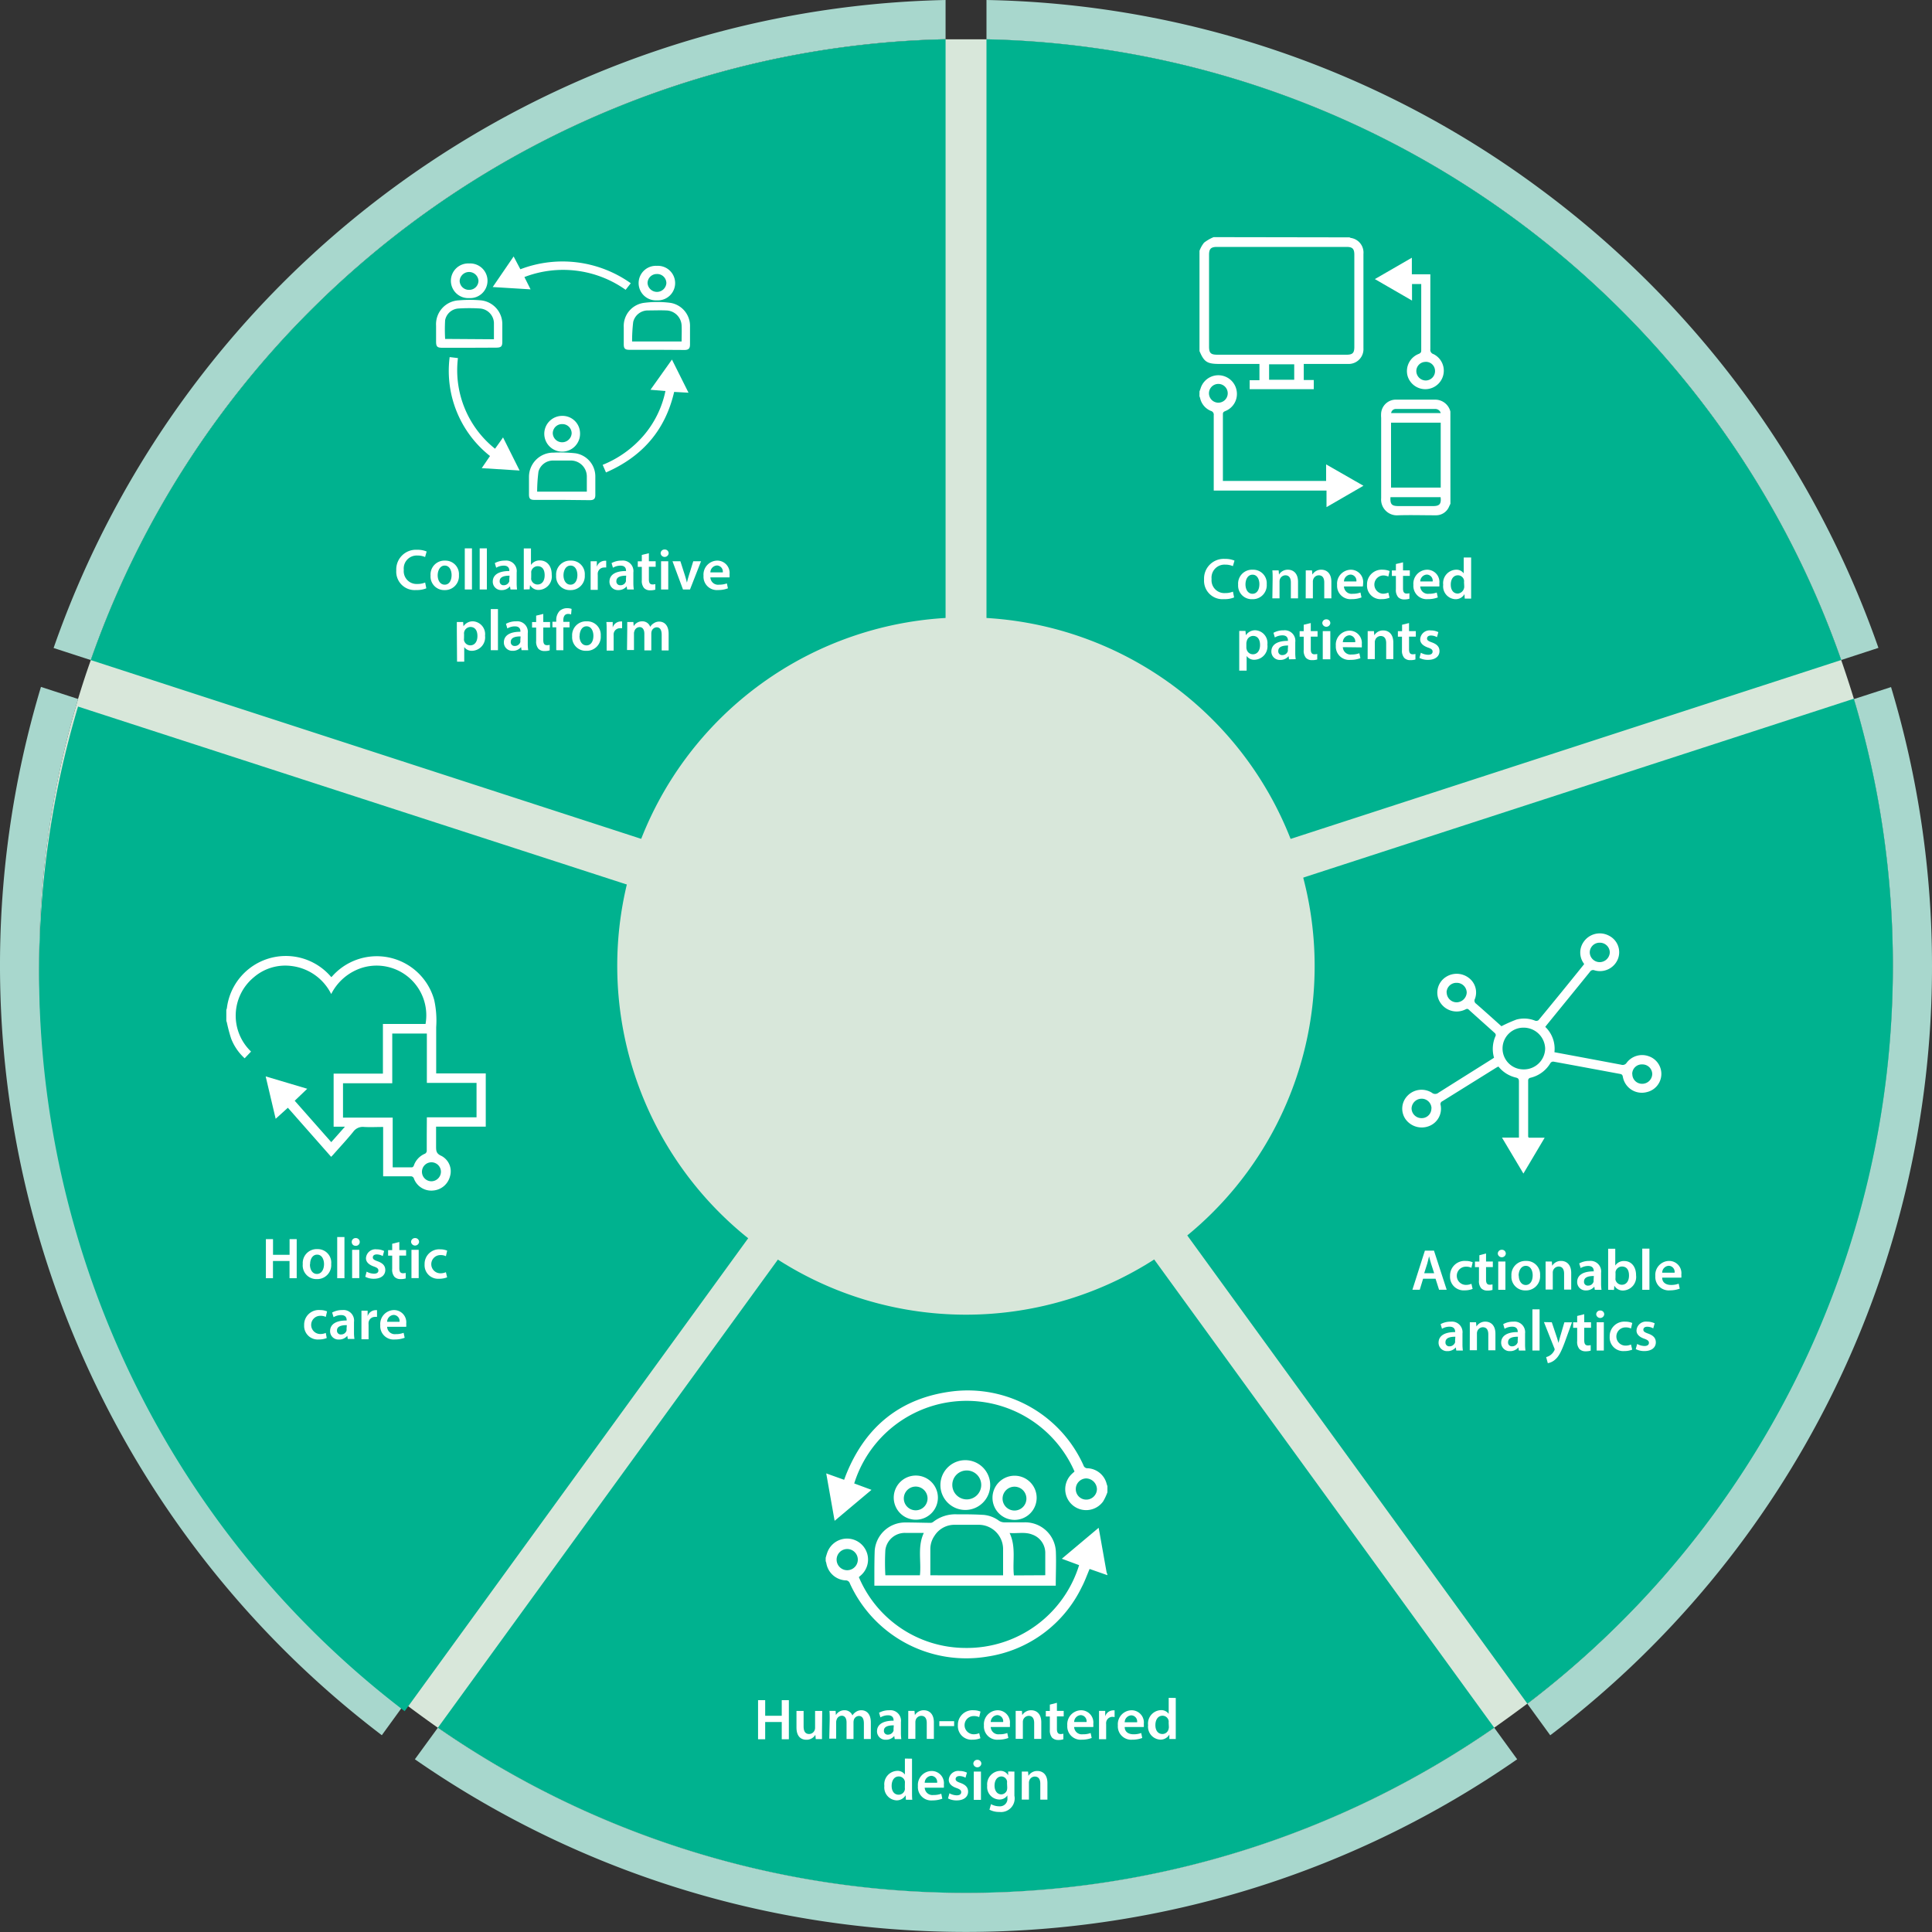 <svg id="Layer_1" data-name="Layer 1" xmlns="http://www.w3.org/2000/svg" viewBox="0 0 350 350"><rect x="0" y="0" width="350" height="350" fill="#333333" stroke="none"/><defs><style>.cls-1{fill:#d8e7da;}.cls-2{fill:#a8d7cd;}.cls-3{fill:#00b28f;}.cls-4{fill:#fff;}</style></defs><title>CarePlus</title><path class="cls-1" d="M342.91,175a167.63,167.63,0,0,1-66.22,133.63c-2,1.5-4,2.95-6,4.36a168,168,0,0,1-191.38,0c-2-1.41-4-2.87-6-4.37a168.22,168.22,0,0,1-59.17-182c.72-2.37,1.48-4.72,2.3-7A168,168,0,0,1,171.3,7.12c1.23,0,2.46,0,3.7,0s2.48,0,3.71,0A168,168,0,0,1,333.55,119.57q1.21,3.48,2.29,7h0A168,168,0,0,1,342.91,175Z"/><path class="cls-2" d="M171.3,0v7.1A168,168,0,0,0,16.45,119.58l-6.74-2.19A175.08,175.08,0,0,1,171.3,0Z"/><path class="cls-3" d="M171.3,7.12V124.46a50.48,50.48,0,0,0-43.21,31.38L16.45,119.58A168,168,0,0,1,171.3,7.12Z"/><path class="cls-2" d="M340.29,117.37l-6.74,2.2A168,168,0,0,0,178.71,7.12V0a173.47,173.47,0,0,1,100.14,34.1,175.45,175.45,0,0,1,61.44,83.25Z"/><path class="cls-3" d="M333.55,119.57,221.92,155.84a50.51,50.51,0,0,0-43.21-31.38V7.12A168,168,0,0,1,333.55,119.57Z"/><path class="cls-2" d="M73.32,308.63l-4.15,5.72A175.18,175.18,0,0,1,7.42,124.44l6.73,2.19a168.22,168.22,0,0,0,59.17,182Z"/><path class="cls-3" d="M142.31,215l-69,95a168.24,168.24,0,0,1-59.17-182L125.8,164.21A50.73,50.73,0,0,0,142.31,215Z"/><path class="cls-3" d="M270.7,313a168,168,0,0,1-191.38,0l69-95a50.68,50.68,0,0,0,53.39,0Z"/><path class="cls-2" d="M350,175a174.69,174.69,0,0,1-69.16,139.36l-4.15-5.71a168.2,168.2,0,0,0,59.15-182h0l6.74-2.18A175.11,175.11,0,0,1,350,175Z"/><path class="cls-3" d="M342.91,175a167.63,167.63,0,0,1-66.22,133.63l-69-95a50.67,50.67,0,0,0,16.51-50.78l111.64-36.27A168,168,0,0,1,342.91,175Z"/><path class="cls-1" d="M238.16,175a63.06,63.06,0,0,1-24.91,50.26c-.74.56-1.49,1.11-2.26,1.64a63.15,63.15,0,0,1-72,0c-.76-.53-1.52-1.07-2.25-1.64a63.23,63.23,0,0,1-22.26-68.45c.27-.89.56-1.78.87-2.66a63.17,63.17,0,0,1,58.24-42.29l1.39,0,1.4,0a63.17,63.17,0,0,1,58.23,42.29c.31.88.6,1.76.86,2.65h0A62.89,62.89,0,0,1,238.16,175Z"/><path class="cls-2" d="M274.85,318.71a175,175,0,0,1-199.69,0L79.32,313a168,168,0,0,0,191.38,0Z"/><path class="cls-4" d="M77.23,106.58a4.45,4.45,0,0,1-1.83.31,3.33,3.33,0,0,1-3.61-3.55,3.56,3.56,0,0,1,3.78-3.74,4.18,4.18,0,0,1,1.72.31l-.28,1a3.42,3.42,0,0,0-1.39-.27,2.35,2.35,0,0,0-2.47,2.6,2.32,2.32,0,0,0,2.46,2.55,3.58,3.58,0,0,0,1.41-.26Z"/><path class="cls-4" d="M83.14,104.19a2.53,2.53,0,0,1-2.62,2.71A2.46,2.46,0,0,1,78,104.27a2.52,2.52,0,0,1,2.64-2.71A2.45,2.45,0,0,1,83.14,104.19Zm-3.85,0c0,1,.48,1.73,1.27,1.73s1.25-.72,1.25-1.75c0-.8-.36-1.71-1.24-1.71S79.29,103.39,79.29,104.24Z"/><path class="cls-4" d="M84.2,99.34h1.3v7.45H84.2Z"/><path class="cls-4" d="M86.9,99.34h1.3v7.45H86.9Z"/><path class="cls-4" d="M92.48,106.79l-.09-.57h0a1.89,1.89,0,0,1-1.51.68,1.52,1.52,0,0,1-1.61-1.52c0-1.29,1.15-1.94,3-1.93v-.08c0-.34-.14-.9-1-.9a2.72,2.72,0,0,0-1.38.38l-.25-.84a3.7,3.7,0,0,1,1.85-.45,1.91,1.91,0,0,1,2.11,2.15v1.85a8.69,8.69,0,0,0,.07,1.23Zm-.17-2.5c-.91,0-1.79.18-1.79,1a.68.68,0,0,0,.74.73,1.05,1.05,0,0,0,1-.7,1,1,0,0,0,0-.29Z"/><path class="cls-4" d="M94.89,106.79c0-.35,0-.91,0-1.44v-6h1.3v3h0a1.85,1.85,0,0,1,1.63-.82c1.25,0,2.15,1,2.13,2.59a2.44,2.44,0,0,1-2.32,2.75,1.75,1.75,0,0,1-1.61-.88h0l-.07.77Zm1.34-2.11a1.45,1.45,0,0,0,0,.3,1.18,1.18,0,0,0,1.14.91c.81,0,1.3-.65,1.3-1.68s-.43-1.64-1.29-1.64a1.21,1.21,0,0,0-1.14.94,1.67,1.67,0,0,0,0,.34Z"/><path class="cls-4" d="M105.94,104.19a2.54,2.54,0,0,1-2.63,2.71,2.46,2.46,0,0,1-2.56-2.63,2.53,2.53,0,0,1,2.65-2.71A2.45,2.45,0,0,1,105.94,104.19Zm-3.86,0c0,1,.49,1.73,1.27,1.73s1.25-.72,1.25-1.75c0-.8-.35-1.71-1.24-1.71S102.08,103.39,102.08,104.24Z"/><path class="cls-4" d="M107,103.32c0-.69,0-1.18,0-1.64h1.12l0,1h0a1.54,1.54,0,0,1,1.4-1.09,1.32,1.32,0,0,1,.3,0v1.22a1.82,1.82,0,0,0-.37,0,1.15,1.15,0,0,0-1.16,1,2.46,2.46,0,0,0,0,.4v2.65H107Z"/><path class="cls-4" d="M113.61,106.79l-.08-.57h0a1.9,1.9,0,0,1-1.51.68,1.52,1.52,0,0,1-1.61-1.52c0-1.29,1.14-1.94,3-1.93v-.08c0-.34-.13-.9-1-.9a2.69,2.69,0,0,0-1.37.38l-.25-.84a3.66,3.66,0,0,1,1.84-.45,1.91,1.91,0,0,1,2.11,2.15v1.85a8.54,8.54,0,0,0,.08,1.23Zm-.17-2.5c-.91,0-1.78.18-1.78,1a.68.68,0,0,0,.73.73,1,1,0,0,0,1-.7,1,1,0,0,0,0-.29Z"/><path class="cls-4" d="M117.55,100.22v1.46h1.23v1h-1.23v2.26c0,.62.17.94.66.94a2.09,2.09,0,0,0,.51-.06l0,1a3,3,0,0,1-.94.12,1.46,1.46,0,0,1-1.11-.42,2,2,0,0,1-.4-1.42v-2.41h-.73v-1h.73v-1.16Z"/><path class="cls-4" d="M121.13,100.25a.73.73,0,0,1-1.45,0,.69.69,0,0,1,.73-.7A.68.68,0,0,1,121.13,100.25Zm-1.37,6.54v-5.11h1.3v5.11Z"/><path class="cls-4" d="M123.26,101.68l.83,2.59c.15.45.25.86.35,1.28h0c.09-.42.21-.82.35-1.28l.8-2.59H127L125,106.79h-1.27l-1.9-5.11Z"/><path class="cls-4" d="M128.69,104.6a1.39,1.39,0,0,0,1.58,1.32,4,4,0,0,0,1.41-.23l.19.89a4.78,4.78,0,0,1-1.78.31,2.42,2.42,0,0,1-2.64-2.58,2.53,2.53,0,0,1,2.5-2.75,2.23,2.23,0,0,1,2.21,2.49,3.22,3.22,0,0,1,0,.55Zm2.25-.91a1.1,1.1,0,0,0-1.06-1.25,1.27,1.27,0,0,0-1.19,1.25Z"/><path class="cls-4" d="M82.76,114.38c0-.67,0-1.22,0-1.7h1.14l.06.78h0a2,2,0,0,1,1.75-.9,2.33,2.33,0,0,1,2.16,2.6,2.44,2.44,0,0,1-2.34,2.74,1.66,1.66,0,0,1-1.43-.68h0v2.65h-1.3Zm1.3,1.27a1.34,1.34,0,0,0,0,.35,1.16,1.16,0,0,0,1.13.91c.82,0,1.3-.68,1.3-1.69s-.44-1.64-1.27-1.64a1.2,1.2,0,0,0-1.15,1,1.32,1.32,0,0,0,0,.33Z"/><path class="cls-4" d="M88.91,110.34h1.3v7.45h-1.3Z"/><path class="cls-4" d="M94.48,117.79l-.08-.57h0a1.91,1.91,0,0,1-1.52.68,1.51,1.51,0,0,1-1.6-1.52c0-1.29,1.14-1.94,3-1.93v-.08c0-.34-.13-.9-1-.9a2.69,2.69,0,0,0-1.37.38l-.25-.84a3.66,3.66,0,0,1,1.84-.45,1.91,1.91,0,0,1,2.11,2.15v1.85a7.31,7.31,0,0,0,.08,1.23Zm-.17-2.5c-.91,0-1.78.18-1.78,1a.67.67,0,0,0,.73.73,1,1,0,0,0,1-.7,1,1,0,0,0,0-.29Z"/><path class="cls-4" d="M98.42,111.22v1.46h1.23v1H98.42v2.26c0,.62.17.94.66.94a1.93,1.93,0,0,0,.5-.06l0,1a3,3,0,0,1-.94.12,1.46,1.46,0,0,1-1.11-.42,2,2,0,0,1-.4-1.42v-2.41h-.74v-1h.74v-1.16Z"/><path class="cls-4" d="M100.77,117.79v-4.15h-.69v-1h.69v-.22a2.4,2.4,0,0,1,.62-1.75,2,2,0,0,1,1.33-.49,2.33,2.33,0,0,1,.83.13l-.09,1a1.61,1.61,0,0,0-.55-.09c-.64,0-.86.53-.86,1.16v.27h1.13v1h-1.12v4.15Z"/><path class="cls-4" d="M108.83,115.19a2.53,2.53,0,0,1-2.62,2.71,2.46,2.46,0,0,1-2.56-2.63,2.52,2.52,0,0,1,2.64-2.71A2.45,2.45,0,0,1,108.83,115.19Zm-3.85,0c0,1,.48,1.73,1.27,1.73s1.25-.72,1.25-1.75c0-.8-.36-1.71-1.24-1.71S105,114.39,105,115.24Z"/><path class="cls-4" d="M109.9,114.32c0-.69,0-1.18-.05-1.64H111l0,1h0a1.53,1.53,0,0,1,1.4-1.09,1.39,1.39,0,0,1,.3,0v1.22a1.84,1.84,0,0,0-.38,0,1.13,1.13,0,0,0-1.15,1,2.46,2.46,0,0,0,0,.4v2.65H109.9Z"/><path class="cls-4" d="M113.63,114.2c0-.59,0-1.08,0-1.52h1.11l.06.75h0a1.76,1.76,0,0,1,1.57-.87,1.47,1.47,0,0,1,1.42,1h0a1.84,1.84,0,0,1,.63-.64,1.7,1.7,0,0,1,1-.31c.85,0,1.71.58,1.71,2.22v3h-1.26V115c0-.86-.29-1.36-.91-1.36a1,1,0,0,0-.9.68,1.55,1.55,0,0,0-.07.43v3.07h-1.26v-3c0-.72-.28-1.22-.88-1.22a1,1,0,0,0-.92.74,1,1,0,0,0-.08.42v3h-1.26Z"/><path class="cls-4" d="M223.57,108.23a4.4,4.4,0,0,1-1.82.31,3.34,3.34,0,0,1-3.62-3.56,3.56,3.56,0,0,1,3.78-3.73,4.28,4.28,0,0,1,1.73.31l-.29,1a3.37,3.37,0,0,0-1.38-.27,2.35,2.35,0,0,0-2.48,2.6,2.32,2.32,0,0,0,2.47,2.55,3.53,3.53,0,0,0,1.4-.26Z"/><path class="cls-4" d="M229.48,105.84a2.53,2.53,0,0,1-2.62,2.71,2.46,2.46,0,0,1-2.56-2.63,2.52,2.52,0,0,1,2.64-2.71A2.45,2.45,0,0,1,229.48,105.84Zm-3.85,0c0,1,.48,1.73,1.27,1.73s1.25-.72,1.25-1.75c0-.8-.36-1.71-1.24-1.71S225.63,105,225.63,105.89Z"/><path class="cls-4" d="M230.55,104.85c0-.59,0-1.08-.05-1.52h1.14l.06.76h0a1.85,1.85,0,0,1,1.63-.88c.89,0,1.82.58,1.82,2.19v3h-1.3v-2.89c0-.73-.27-1.29-1-1.29a1.09,1.09,0,0,0-1,.76,1.34,1.34,0,0,0-.05.42v3h-1.3Z"/><path class="cls-4" d="M236.55,104.85c0-.59,0-1.08,0-1.52h1.13l.07.76h0a1.83,1.83,0,0,1,1.63-.88c.89,0,1.81.58,1.81,2.19v3h-1.29v-2.89c0-.73-.27-1.29-1-1.29a1.07,1.07,0,0,0-1,.76,1.09,1.09,0,0,0-.06.42v3h-1.3Z"/><path class="cls-4" d="M243.47,106.24a1.39,1.39,0,0,0,1.58,1.33,4,4,0,0,0,1.41-.23l.19.89a4.78,4.78,0,0,1-1.78.31,2.42,2.42,0,0,1-2.64-2.58,2.53,2.53,0,0,1,2.5-2.75,2.23,2.23,0,0,1,2.21,2.49,3,3,0,0,1-.05.54Zm2.25-.9a1.1,1.1,0,0,0-1.06-1.25,1.27,1.27,0,0,0-1.19,1.25Z"/><path class="cls-4" d="M251.73,108.28a3.61,3.61,0,0,1-1.44.26,2.45,2.45,0,0,1-2.64-2.6,2.65,2.65,0,0,1,2.85-2.73,3.29,3.29,0,0,1,1.24.24l-.23,1a2.17,2.17,0,0,0-1-.2,1.66,1.66,0,0,0,0,3.31,2.66,2.66,0,0,0,1-.2Z"/><path class="cls-4" d="M254.17,101.87v1.46h1.23v1h-1.23v2.26c0,.62.17.94.66.94a1.93,1.93,0,0,0,.5-.06l0,1a3,3,0,0,1-.94.12,1.46,1.46,0,0,1-1.11-.42,2,2,0,0,1-.4-1.42v-2.41h-.73v-1h.73v-1.16Z"/><path class="cls-4" d="M257.29,106.24a1.39,1.39,0,0,0,1.57,1.33,4,4,0,0,0,1.42-.23l.19.89a4.8,4.8,0,0,1-1.79.31,2.41,2.41,0,0,1-2.63-2.58,2.53,2.53,0,0,1,2.5-2.75,2.22,2.22,0,0,1,2.2,2.49,3.21,3.21,0,0,1,0,.54Zm2.25-.9a1.1,1.1,0,0,0-1.07-1.25,1.27,1.27,0,0,0-1.18,1.25Z"/><path class="cls-4" d="M266.51,101v6c0,.53,0,1.09,0,1.44h-1.16l-.05-.81h0a1.82,1.82,0,0,1-1.67.92,2.33,2.33,0,0,1-2.18-2.61,2.43,2.43,0,0,1,2.29-2.73,1.61,1.61,0,0,1,1.43.67h0V101Zm-1.29,4.47a1.32,1.32,0,0,0,0-.34,1.12,1.12,0,0,0-1.11-.91c-.83,0-1.29.73-1.29,1.69s.46,1.62,1.28,1.62a1.28,1.28,0,0,0,1.16-1.3Z"/><path class="cls-4" d="M224.5,116c0-.68,0-1.22,0-1.7h1.13l.07.78h0a2,2,0,0,1,1.75-.9,2.32,2.32,0,0,1,2.15,2.6,2.43,2.43,0,0,1-2.33,2.74,1.66,1.66,0,0,1-1.43-.68h0v2.65H224.5Zm1.29,1.27a1,1,0,0,0,.05.35,1.16,1.16,0,0,0,1.13.91c.82,0,1.3-.69,1.3-1.69s-.44-1.64-1.27-1.64a1.2,1.2,0,0,0-1.15,1,1.28,1.28,0,0,0-.06.33Z"/><path class="cls-4" d="M233.52,119.44l-.08-.57h0a1.91,1.91,0,0,1-1.52.68,1.51,1.51,0,0,1-1.6-1.52c0-1.29,1.14-1.94,3-1.93V116c0-.34-.13-.9-1-.9a2.69,2.69,0,0,0-1.37.38l-.25-.84a3.66,3.66,0,0,1,1.84-.45,1.91,1.91,0,0,1,2.11,2.15v1.85a7.31,7.31,0,0,0,.08,1.23Zm-.17-2.5c-.91,0-1.78.18-1.78,1a.67.67,0,0,0,.73.73,1,1,0,0,0,1-.7,1,1,0,0,0,0-.29Z"/><path class="cls-4" d="M237.46,112.87v1.46h1.23v1h-1.23v2.26c0,.62.17.94.66.94a2.09,2.09,0,0,0,.51-.06l0,1a3,3,0,0,1-.94.12,1.46,1.46,0,0,1-1.11-.42,2,2,0,0,1-.4-1.42v-2.41h-.74v-1h.74v-1.16Z"/><path class="cls-4" d="M241,112.9a.73.73,0,0,1-1.45,0,.69.69,0,0,1,.73-.7A.68.68,0,0,1,241,112.9Zm-1.37,6.54v-5.11H241v5.11Z"/><path class="cls-4" d="M243.27,117.24a1.39,1.39,0,0,0,1.57,1.33,4,4,0,0,0,1.42-.23l.19.89a4.8,4.8,0,0,1-1.79.31A2.41,2.41,0,0,1,242,117a2.53,2.53,0,0,1,2.5-2.75,2.23,2.23,0,0,1,2.2,2.49,3.21,3.21,0,0,1,0,.54Zm2.24-.9a1.1,1.1,0,0,0-1.06-1.25,1.26,1.26,0,0,0-1.18,1.25Z"/><path class="cls-4" d="M247.77,115.85c0-.59,0-1.08,0-1.52h1.13l.07.76h0a1.83,1.83,0,0,1,1.62-.88c.9,0,1.82.58,1.82,2.19v3h-1.29v-2.89c0-.73-.27-1.29-1-1.29a1.07,1.07,0,0,0-1,.76,1.09,1.09,0,0,0-.06.42v3h-1.3Z"/><path class="cls-4" d="M255.26,112.87v1.46h1.23v1h-1.23v2.26c0,.62.16.94.66.94a1.93,1.93,0,0,0,.5-.06l0,1a2.94,2.94,0,0,1-.93.12,1.46,1.46,0,0,1-1.11-.42,2,2,0,0,1-.4-1.42v-2.41h-.74v-1H254v-1.16Z"/><path class="cls-4" d="M257.4,118.25a2.85,2.85,0,0,0,1.31.37c.57,0,.82-.23.82-.57s-.21-.52-.84-.74c-1-.35-1.42-.89-1.41-1.49a1.71,1.71,0,0,1,1.93-1.61,3,3,0,0,1,1.36.31l-.25.91a2.24,2.24,0,0,0-1.08-.3c-.47,0-.72.22-.72.54s.24.48.89.71c.93.34,1.36.81,1.37,1.57,0,.92-.73,1.59-2.08,1.59a3.26,3.26,0,0,1-1.55-.35Z"/><path class="cls-4" d="M138.62,308v2.83h3V308h1.29v7.08h-1.29v-3.12h-3v3.12h-1.29V308Z"/><path class="cls-4" d="M148.91,313.52c0,.61,0,1.12,0,1.54h-1.13l-.07-.78h0a1.84,1.84,0,0,1-1.64.89c-.93,0-1.78-.56-1.78-2.22v-3h1.29v2.79c0,.85.27,1.39,1,1.39a1.08,1.08,0,0,0,1-.69,1.24,1.24,0,0,0,.08-.4v-3.09h1.29Z"/><path class="cls-4" d="M150.31,311.47c0-.59,0-1.09-.05-1.53h1.12l.05.76h0a1.76,1.76,0,0,1,1.57-.87,1.47,1.47,0,0,1,1.42.94h0a2,2,0,0,1,.63-.64,1.72,1.72,0,0,1,1-.3c.85,0,1.71.57,1.71,2.21v3h-1.26v-2.83c0-.85-.29-1.35-.91-1.35a1,1,0,0,0-.9.68,1.93,1.93,0,0,0-.07.43v3.07h-1.26v-3c0-.72-.28-1.22-.88-1.22a1,1,0,0,0-.92.73,1.2,1.2,0,0,0-.08.42v3h-1.25Z"/><path class="cls-4" d="M162.09,315.06l-.09-.57h0a1.89,1.89,0,0,1-1.51.68,1.52,1.52,0,0,1-1.61-1.52c0-1.29,1.15-1.94,3-1.93v-.09c0-.33-.14-.89-1-.89a2.72,2.72,0,0,0-1.38.38l-.25-.84a3.7,3.7,0,0,1,1.85-.45,1.91,1.91,0,0,1,2.11,2.15v1.85a8.69,8.69,0,0,0,.07,1.23Zm-.17-2.5c-.92,0-1.79.18-1.79.95a.68.68,0,0,0,.74.74,1.06,1.06,0,0,0,1-.71,1,1,0,0,0,0-.28Z"/><path class="cls-4" d="M164.54,311.47c0-.59,0-1.09,0-1.53h1.13l.07.77h0a1.85,1.85,0,0,1,1.63-.88c.89,0,1.81.57,1.81,2.19v3h-1.29v-2.89c0-.74-.27-1.29-1-1.29a1.07,1.07,0,0,0-1,.75,1.42,1.42,0,0,0-.06.42v3h-1.3Z"/><path class="cls-4" d="M172.85,311.81v.89h-2.68v-.89Z"/><path class="cls-4" d="M177.61,314.9a3.8,3.8,0,0,1-1.44.26,2.46,2.46,0,0,1-2.64-2.6,2.64,2.64,0,0,1,2.85-2.73,3.2,3.2,0,0,1,1.25.24l-.24,1a2.34,2.34,0,0,0-1-.19,1.65,1.65,0,0,0,0,3.3,2.48,2.48,0,0,0,1-.2Z"/><path class="cls-4" d="M179.48,312.86a1.39,1.39,0,0,0,1.58,1.32,3.8,3.8,0,0,0,1.42-.23l.19.9a5.05,5.05,0,0,1-1.79.31,2.41,2.41,0,0,1-2.63-2.58,2.53,2.53,0,0,1,2.49-2.75,2.22,2.22,0,0,1,2.21,2.49,3.21,3.21,0,0,1,0,.54Zm2.25-.9a1.1,1.1,0,0,0-1.06-1.25,1.27,1.27,0,0,0-1.19,1.25Z"/><path class="cls-4" d="M184,311.47c0-.59,0-1.09,0-1.53h1.13l.06.77h0a1.86,1.86,0,0,1,1.63-.88c.89,0,1.82.57,1.82,2.19v3h-1.29v-2.89c0-.74-.28-1.29-1-1.29a1.09,1.09,0,0,0-1,.75,1.42,1.42,0,0,0-.05.42v3H184Z"/><path class="cls-4" d="M191.47,308.48v1.46h1.23v1h-1.23v2.26c0,.62.17.94.67.94a2,2,0,0,0,.5-.06l0,1a2.63,2.63,0,0,1-.93.13,1.52,1.52,0,0,1-1.12-.42,2.05,2.05,0,0,1-.4-1.43v-2.4h-.73v-1h.73v-1.15Z"/><path class="cls-4" d="M194.59,312.86a1.39,1.39,0,0,0,1.58,1.32,3.71,3.71,0,0,0,1.41-.23l.19.9a5,5,0,0,1-1.78.31,2.42,2.42,0,0,1-2.64-2.58,2.54,2.54,0,0,1,2.5-2.75,2.22,2.22,0,0,1,2.21,2.49,3.21,3.21,0,0,1,0,.54Zm2.25-.9a1.1,1.1,0,0,0-1.06-1.25,1.27,1.27,0,0,0-1.19,1.25Z"/><path class="cls-4" d="M199.1,311.59c0-.69,0-1.19,0-1.65h1.12l0,1h0a1.52,1.52,0,0,1,1.4-1.09,1.32,1.32,0,0,1,.3,0v1.22a1.74,1.74,0,0,0-.37-.05,1.15,1.15,0,0,0-1.16,1,2.35,2.35,0,0,0,0,.4v2.65H199.1Z"/><path class="cls-4" d="M203.75,312.86c0,.93.75,1.32,1.57,1.32a3.8,3.8,0,0,0,1.42-.23l.19.9a5,5,0,0,1-1.78.31,2.42,2.42,0,0,1-2.64-2.58,2.53,2.53,0,0,1,2.5-2.75,2.22,2.22,0,0,1,2.2,2.49,3.21,3.21,0,0,1,0,.54ZM206,312a1.1,1.1,0,0,0-1.06-1.25,1.26,1.26,0,0,0-1.19,1.25Z"/><path class="cls-4" d="M213,307.6v6c0,.52,0,1.09,0,1.44h-1.16l0-.81h0a1.84,1.84,0,0,1-1.67.92,2.34,2.34,0,0,1-2.18-2.61,2.43,2.43,0,0,1,2.29-2.73,1.64,1.64,0,0,1,1.44.67h0v-2.9Zm-1.29,4.47a1.24,1.24,0,0,0,0-.33,1.12,1.12,0,0,0-1.11-.92c-.83,0-1.29.74-1.29,1.7s.46,1.61,1.28,1.61a1.13,1.13,0,0,0,1.11-.91,1.17,1.17,0,0,0,.05-.38Z"/><path class="cls-4" d="M165.22,318.6v6c0,.52,0,1.09.05,1.44h-1.16l-.05-.81h0a1.86,1.86,0,0,1-1.67.92,2.34,2.34,0,0,1-2.18-2.61,2.43,2.43,0,0,1,2.28-2.73,1.62,1.62,0,0,1,1.44.67h0v-2.9Zm-1.29,4.47a1.84,1.84,0,0,0,0-.33,1.12,1.12,0,0,0-1.11-.92c-.83,0-1.29.74-1.29,1.7s.46,1.61,1.28,1.61a1.14,1.14,0,0,0,1.11-.91,1.53,1.53,0,0,0,0-.38Z"/><path class="cls-4" d="M167.52,323.86a1.39,1.39,0,0,0,1.58,1.32,3.8,3.8,0,0,0,1.42-.23l.19.9a5.05,5.05,0,0,1-1.79.31,2.41,2.41,0,0,1-2.63-2.58,2.53,2.53,0,0,1,2.49-2.75,2.22,2.22,0,0,1,2.21,2.49,3.21,3.21,0,0,1,0,.54Zm2.25-.9a1.1,1.1,0,0,0-1.06-1.25,1.27,1.27,0,0,0-1.19,1.25Z"/><path class="cls-4" d="M172,324.87a2.85,2.85,0,0,0,1.31.37c.57,0,.82-.23.82-.57s-.21-.52-.84-.75c-1-.34-1.42-.89-1.41-1.49a1.71,1.71,0,0,1,1.93-1.6,3,3,0,0,1,1.36.3l-.26.92a2.24,2.24,0,0,0-1.08-.3c-.46,0-.71.22-.71.54s.24.48.89.71c.93.34,1.36.81,1.37,1.56,0,.93-.73,1.6-2.08,1.6a3.33,3.33,0,0,1-1.56-.36Z"/><path class="cls-4" d="M177.78,319.52a.73.73,0,0,1-1.45,0,.7.7,0,0,1,.73-.71A.69.69,0,0,1,177.78,319.52Zm-1.37,6.54v-5.12h1.3v5.12Z"/><path class="cls-4" d="M183.77,320.94c0,.35,0,.77,0,1.47v2.9a2.47,2.47,0,0,1-2.73,2.94,3.64,3.64,0,0,1-1.79-.41l.28-1a3.13,3.13,0,0,0,1.5.39,1.36,1.36,0,0,0,1.47-1.54v-.44h0a1.71,1.71,0,0,1-1.49.75,2.26,2.26,0,0,1-2.17-2.49,2.45,2.45,0,0,1,2.32-2.7,1.6,1.6,0,0,1,1.48.8h0l0-.69ZM182.43,323a1.34,1.34,0,0,0,0-.35,1.07,1.07,0,0,0-1-.83c-.72,0-1.26.63-1.26,1.67,0,.87.44,1.58,1.25,1.58a1.11,1.11,0,0,0,1-.78,2.24,2.24,0,0,0,.05-.46Z"/><path class="cls-4" d="M185.11,322.47c0-.59,0-1.09,0-1.53h1.13l.07.77h0a1.85,1.85,0,0,1,1.63-.88c.89,0,1.81.57,1.81,2.19v3h-1.29v-2.89c0-.74-.27-1.29-1-1.29a1.06,1.06,0,0,0-1,.75,1.16,1.16,0,0,0-.06.42v3h-1.3Z"/><path class="cls-4" d="M49.46,224.48v2.84h3v-2.84h1.29v7.08H52.45v-3.12h-3v3.12H48.17v-7.08Z"/><path class="cls-4" d="M60,229a2.53,2.53,0,0,1-2.62,2.72A2.47,2.47,0,0,1,54.85,229a2.52,2.52,0,0,1,2.64-2.71A2.45,2.45,0,0,1,60,229Zm-3.85.06c0,1,.48,1.73,1.27,1.73S58.7,230,58.7,229c0-.79-.36-1.71-1.24-1.71S56.18,228.16,56.18,229Z"/><path class="cls-4" d="M61.09,224.1H62.4v7.46H61.09Z"/><path class="cls-4" d="M65.17,225a.69.69,0,0,1-.74.69.68.68,0,0,1-.71-.69.69.69,0,0,1,.72-.71A.7.7,0,0,1,65.17,225Zm-1.38,6.54v-5.12h1.3v5.12Z"/><path class="cls-4" d="M66.42,230.37a2.85,2.85,0,0,0,1.31.37c.57,0,.82-.23.82-.57s-.21-.52-.84-.74c-1-.35-1.42-.9-1.41-1.49a1.71,1.71,0,0,1,1.93-1.61,3.15,3.15,0,0,1,1.36.3l-.25.92a2.25,2.25,0,0,0-1.09-.3c-.46,0-.71.22-.71.54s.24.48.89.71c.93.34,1.36.81,1.37,1.57,0,.92-.73,1.59-2.08,1.59a3.25,3.25,0,0,1-1.55-.36Z"/><path class="cls-4" d="M72.34,225v1.46h1.23v1H72.34v2.26c0,.62.17.94.66.94a1.93,1.93,0,0,0,.5-.06l0,1a3,3,0,0,1-.94.12,1.5,1.5,0,0,1-1.11-.42,2,2,0,0,1-.4-1.43v-2.4h-.74v-1h.74v-1.15Z"/><path class="cls-4" d="M75.92,225a.73.73,0,0,1-1.45,0,.7.7,0,0,1,.73-.71A.69.69,0,0,1,75.92,225Zm-1.38,6.54v-5.12h1.31v5.12Z"/><path class="cls-4" d="M81,231.4a3.86,3.86,0,0,1-1.45.26,2.45,2.45,0,0,1-2.63-2.6,2.64,2.64,0,0,1,2.84-2.73,3.16,3.16,0,0,1,1.25.24l-.23,1a2.18,2.18,0,0,0-1-.2,1.65,1.65,0,0,0,0,3.3,2.41,2.41,0,0,0,1-.2Z"/><path class="cls-4" d="M59.19,242.4a3.86,3.86,0,0,1-1.45.26,2.46,2.46,0,0,1-2.64-2.6A2.65,2.65,0,0,1,58,237.33a3.2,3.2,0,0,1,1.25.24l-.23,1a2.22,2.22,0,0,0-1-.2,1.65,1.65,0,0,0,0,3.3,2.45,2.45,0,0,0,1-.2Z"/><path class="cls-4" d="M63,242.56l-.08-.57h0a1.92,1.92,0,0,1-1.52.68,1.51,1.51,0,0,1-1.6-1.52c0-1.29,1.14-1.94,3-1.93v-.09c0-.33-.14-.89-1-.89a2.69,2.69,0,0,0-1.37.38l-.26-.84a3.7,3.7,0,0,1,1.85-.45,1.91,1.91,0,0,1,2.11,2.15v1.85a7.31,7.31,0,0,0,.08,1.23Zm-.17-2.5c-.91,0-1.78.18-1.78.95a.67.67,0,0,0,.73.74,1,1,0,0,0,1-.71.9.9,0,0,0,0-.28Z"/><path class="cls-4" d="M65.48,239.09c0-.69,0-1.18,0-1.65h1.12l0,1h0a1.54,1.54,0,0,1,1.4-1.09,1.32,1.32,0,0,1,.3,0v1.22a1.82,1.82,0,0,0-.37,0,1.15,1.15,0,0,0-1.16,1,2.35,2.35,0,0,0,0,.4v2.65H65.48Z"/><path class="cls-4" d="M70.13,240.36a1.39,1.39,0,0,0,1.57,1.33,3.78,3.78,0,0,0,1.42-.24l.19.9a5,5,0,0,1-1.78.31,2.42,2.42,0,0,1-2.64-2.58,2.53,2.53,0,0,1,2.5-2.75,2.22,2.22,0,0,1,2.2,2.49,3.21,3.21,0,0,1,0,.54Zm2.25-.9a1.1,1.1,0,0,0-1.06-1.25,1.27,1.27,0,0,0-1.19,1.25Z"/><path class="cls-4" d="M257.81,231.65l-.61,2h-1.33l2.26-7.08h1.65l2.3,7.08H260.7l-.64-2Zm2-1-.56-1.74c-.14-.43-.25-.91-.36-1.32h0c-.1.41-.21.9-.33,1.32l-.55,1.74Z"/><path class="cls-4" d="M266.78,233.5a3.9,3.9,0,0,1-1.45.26,2.46,2.46,0,0,1-2.64-2.6,2.65,2.65,0,0,1,2.85-2.73,3.2,3.2,0,0,1,1.25.24l-.23,1a2.22,2.22,0,0,0-1-.2,1.65,1.65,0,0,0,0,3.3,2.45,2.45,0,0,0,1-.2Z"/><path class="cls-4" d="M269.21,227.08v1.46h1.23v1h-1.23v2.26c0,.62.17.94.66.94a2.09,2.09,0,0,0,.51-.06l0,1a3,3,0,0,1-.94.12,1.5,1.5,0,0,1-1.11-.42,2,2,0,0,1-.4-1.43v-2.4h-.73v-1H268v-1.15Z"/><path class="cls-4" d="M272.79,227.12a.73.73,0,0,1-1.45,0,.7.7,0,0,1,.73-.71A.69.69,0,0,1,272.79,227.12Zm-1.37,6.54v-5.12h1.3v5.12Z"/><path class="cls-4" d="M279,231.05a2.54,2.54,0,0,1-2.63,2.72,2.47,2.47,0,0,1-2.56-2.63,2.53,2.53,0,0,1,2.65-2.71A2.45,2.45,0,0,1,279,231.05Zm-3.86,0c0,1,.49,1.74,1.27,1.74s1.25-.73,1.25-1.76c0-.79-.35-1.71-1.24-1.71S275.11,230.25,275.11,231.1Z"/><path class="cls-4" d="M280,230.07c0-.59,0-1.09,0-1.53h1.13l.06.77h0a1.85,1.85,0,0,1,1.63-.88c.89,0,1.82.58,1.82,2.19v3h-1.29v-2.89c0-.74-.28-1.29-1-1.29a1.1,1.1,0,0,0-1,.75,1.42,1.42,0,0,0-.05.42v3H280Z"/><path class="cls-4" d="M288.91,233.66l-.08-.57h0a1.89,1.89,0,0,1-1.51.68,1.51,1.51,0,0,1-1.6-1.52c0-1.29,1.14-1.94,3-1.93v-.09c0-.33-.14-.89-1-.89a2.69,2.69,0,0,0-1.37.38l-.26-.84a3.7,3.7,0,0,1,1.85-.45,1.91,1.91,0,0,1,2.11,2.15v1.85a7.31,7.31,0,0,0,.08,1.23Zm-.17-2.5c-.91,0-1.78.18-1.78,1a.67.67,0,0,0,.73.74,1,1,0,0,0,1-.71,1,1,0,0,0,0-.28Z"/><path class="cls-4" d="M291.33,233.66c0-.35,0-.92,0-1.44v-6h1.29v3.05h0a1.83,1.83,0,0,1,1.64-.82c1.25,0,2.14,1,2.13,2.59a2.45,2.45,0,0,1-2.32,2.75,1.77,1.77,0,0,1-1.62-.88h0l-.06.77Zm1.33-2.11a1.45,1.45,0,0,0,0,.3,1.2,1.2,0,0,0,1.14.9c.81,0,1.31-.65,1.31-1.68s-.43-1.63-1.3-1.63a1.2,1.2,0,0,0-1.14.94,1.67,1.67,0,0,0,0,.34Z"/><path class="cls-4" d="M297.51,226.2h1.3v7.46h-1.3Z"/><path class="cls-4" d="M301.12,231.46c0,.93.76,1.32,1.58,1.32a3.78,3.78,0,0,0,1.41-.23l.19.9a5,5,0,0,1-1.78.31,2.42,2.42,0,0,1-2.64-2.58,2.53,2.53,0,0,1,2.5-2.75,2.22,2.22,0,0,1,2.21,2.49,3,3,0,0,1,0,.54Zm2.25-.9a1.1,1.1,0,0,0-1.06-1.25,1.26,1.26,0,0,0-1.19,1.25Z"/><path class="cls-4" d="M263.82,244.66l-.09-.57h0a1.9,1.9,0,0,1-1.51.68,1.52,1.52,0,0,1-1.61-1.52c0-1.29,1.15-1.94,3-1.93v-.09c0-.33-.14-.89-1-.89a2.72,2.72,0,0,0-1.38.38l-.25-.84a3.7,3.7,0,0,1,1.85-.45,1.92,1.92,0,0,1,2.11,2.15v1.85a8.69,8.69,0,0,0,.07,1.23Zm-.17-2.5c-.92,0-1.79.18-1.79,1a.68.68,0,0,0,.74.74,1.06,1.06,0,0,0,1-.71,1,1,0,0,0,0-.28Z"/><path class="cls-4" d="M266.27,241.07c0-.59,0-1.09,0-1.53h1.13l.07.77h0a1.85,1.85,0,0,1,1.63-.88c.89,0,1.81.58,1.81,2.19v3h-1.29v-2.89c0-.74-.27-1.29-1-1.29a1.08,1.08,0,0,0-1,.75,1.16,1.16,0,0,0-.06.42v3h-1.3Z"/><path class="cls-4" d="M275.16,244.66l-.09-.57h0a1.9,1.9,0,0,1-1.51.68,1.52,1.52,0,0,1-1.61-1.52c0-1.29,1.15-1.94,3-1.93v-.09c0-.33-.14-.89-1-.89a2.72,2.72,0,0,0-1.38.38l-.25-.84a3.7,3.7,0,0,1,1.85-.45,1.92,1.92,0,0,1,2.11,2.15v1.85a8.69,8.69,0,0,0,.07,1.23Zm-.17-2.5c-.92,0-1.79.18-1.79,1a.68.68,0,0,0,.74.74,1.06,1.06,0,0,0,1-.71,1,1,0,0,0,0-.28Z"/><path class="cls-4" d="M277.61,237.2h1.3v7.46h-1.3Z"/><path class="cls-4" d="M281.12,239.54l.92,2.74c.11.32.21.71.29,1h0l.27-1,.8-2.73h1.38L283.53,243c-.7,1.91-1.17,2.76-1.78,3.28a2.62,2.62,0,0,1-1.35.67l-.3-1.1a2.2,2.2,0,0,0,.76-.35,2.27,2.27,0,0,0,.7-.81.57.57,0,0,0,.08-.23.55.55,0,0,0-.07-.25l-1.87-4.7Z"/><path class="cls-4" d="M287,238.08v1.46h1.23v1H287v2.26c0,.62.17.94.66.94a2.09,2.09,0,0,0,.51-.06l0,1a3,3,0,0,1-.94.12,1.5,1.5,0,0,1-1.11-.42,2,2,0,0,1-.4-1.43v-2.4h-.73v-1h.73v-1.15Z"/><path class="cls-4" d="M290.62,238.12a.73.73,0,0,1-1.45,0,.7.7,0,0,1,.73-.71A.69.69,0,0,1,290.62,238.12Zm-1.37,6.54v-5.12h1.3v5.12Z"/><path class="cls-4" d="M295.69,244.5a3.86,3.86,0,0,1-1.45.26,2.45,2.45,0,0,1-2.63-2.6,2.64,2.64,0,0,1,2.84-2.73,3.12,3.12,0,0,1,1.25.24l-.23,1a2.17,2.17,0,0,0-1-.2,1.65,1.65,0,0,0,0,3.3,2.4,2.4,0,0,0,1-.2Z"/><path class="cls-4" d="M296.59,243.47a2.85,2.85,0,0,0,1.31.37c.56,0,.82-.23.82-.57s-.21-.52-.84-.75c-1-.34-1.42-.89-1.41-1.49a1.71,1.71,0,0,1,1.93-1.6,3.15,3.15,0,0,1,1.36.3l-.26.92a2.24,2.24,0,0,0-1.08-.3c-.46,0-.71.22-.71.54s.24.48.89.71c.93.34,1.36.81,1.37,1.57,0,.92-.73,1.59-2.08,1.59a3.33,3.33,0,0,1-1.56-.36Z"/><path id="_Compound_Path_" data-name="&lt;Compound Path&gt;" class="cls-4" d="M67.44,226.34h0Z"/><path class="cls-4" d="M89.26,52l3.79-5.54,1.22,2.32a21.36,21.36,0,0,1,20,2.53l-.93,1.19A19.58,19.58,0,0,0,95,50.19l1.12,2.23Z"/><path class="cls-4" d="M85,63H80.1c-.89,0-1.1-.22-1.1-1.12V59a4.33,4.33,0,0,1,4.12-4.59,23.34,23.34,0,0,1,4,0A4.32,4.32,0,0,1,91,58.77c0,1,0,2.07,0,3.11,0,.88-.21,1.09-1.11,1.1Zm4.48-1.54c0-1,0-2,0-3A2.73,2.73,0,0,0,87,55.89a30.63,30.63,0,0,0-3.95,0A2.62,2.62,0,0,0,80.64,58a29.59,29.59,0,0,0,0,3.4Z"/><path class="cls-4" d="M81.46,64.69l1.5.18a18.19,18.19,0,0,0,6.72,16.42l.72-1c.23-.32.45-.64.73-1.05l3,6-6.86-.43,1.5-2.2A19.65,19.65,0,0,1,81.46,64.69Z"/><path class="cls-4" d="M120.55,70.84l-2.71-.23,3.89-5.47,3,6L122.13,71c-1.63,7-5.81,11.73-12.35,14.59l-.6-1.38a19.3,19.3,0,0,0,7.36-5.24A18,18,0,0,0,120.55,70.84Z"/><path class="cls-4" d="M119,63.37h-5c-.77,0-1-.24-1-1V59.3a4.23,4.23,0,0,1,3.69-4.44,18.72,18.72,0,0,1,4.73,0A4.23,4.23,0,0,1,125,59.23V62.4c0,.72-.25,1-1,1Zm4.48-1.51c0-1,.05-1.94,0-2.89a2.85,2.85,0,0,0-2.79-2.73c-1.11-.05-2.23,0-3.34,0a2.72,2.72,0,0,0-2.64,2.09,29.36,29.36,0,0,0-.2,3.53Z"/><path class="cls-4" d="M101.83,90.56h-5c-.78,0-1-.23-1-1,0-1.06,0-2.12,0-3.17A4.39,4.39,0,0,1,100.27,82a25.49,25.49,0,0,1,4,.12,4.24,4.24,0,0,1,3.58,4.21c0,1.11,0,2.23,0,3.34,0,.69-.27.94-1,.94Zm4.48-1.49c0-.95,0-1.85,0-2.75a2.9,2.9,0,0,0-2.82-2.89c-1.09,0-2.19,0-3.28,0a2.73,2.73,0,0,0-2.66,2,29,29,0,0,0-.24,3.64Z"/><path class="cls-4" d="M85,54a3.14,3.14,0,1,1,0-6.27A3.14,3.14,0,1,1,85,54Zm0-1.49a1.66,1.66,0,0,0,1.68-1.68,1.71,1.71,0,0,0-3.41.05A1.67,1.67,0,0,0,85,52.51Z"/><path class="cls-4" d="M105.08,78.45a3.24,3.24,0,1,1-3.23-3.11A3.17,3.17,0,0,1,105.08,78.45Zm-3.21-1.62a1.67,1.67,0,0,0-1.73,1.63,1.69,1.69,0,0,0,1.71,1.66,1.72,1.72,0,0,0,1.71-1.61A1.67,1.67,0,0,0,101.87,76.83Z"/><path class="cls-4" d="M119,48.16a3.13,3.13,0,1,1,0,6.25,3.13,3.13,0,1,1,0-6.25Zm0,1.48a1.66,1.66,0,0,0-1.69,1.66,1.71,1.71,0,0,0,3.41,0A1.66,1.66,0,0,0,119,49.64Z"/><path class="cls-4" d="M244.48,43a2,2,0,0,0,.21.1A2.68,2.68,0,0,1,247,46V63.08a2.68,2.68,0,0,1-2.81,2.85h-8v2.91H238V70.5H226.39V68.88h1.77V65.93h-7.27c-2.21,0-2.76-.36-3.59-2.33V45.44a5.17,5.17,0,0,1,.83-1.48,7.62,7.62,0,0,1,1.73-1Zm-12.3,21.26h11.76c1.1,0,1.41-.32,1.41-1.41V46.15c0-1.08-.34-1.42-1.41-1.42H220.48c-1.11,0-1.45.35-1.45,1.45V62.76c0,1.2.31,1.5,1.52,1.5Zm-2.27,4.54h4.55V66h-4.55Z"/><path class="cls-4" d="M262.76,91.26l-.23.48a2.56,2.56,0,0,1-2.44,1.61c-2.27,0-4.54-.07-6.81,0a2.86,2.86,0,0,1-3.07-3.1c0-4.85,0-9.7,0-14.55a5.48,5.48,0,0,1,0-.91A2.68,2.68,0,0,1,253,72.4c2.33,0,4.67,0,7,0a2.83,2.83,0,0,1,2.75,2.16ZM261,88.33V76.57H252V88.33Zm-9.1,1.74c-.08,1.29.22,1.61,1.46,1.61h6.27c1.16,0,1.49-.39,1.35-1.61ZM261,74.83a1,1,0,0,0-.94-.74c-2.39,0-4.79,0-7.18,0a.84.84,0,0,0-.86.74Z"/><path class="cls-4" d="M217.3,70.91c.07-.19.14-.37.2-.55a3.36,3.36,0,0,1,6.52.38,3.33,3.33,0,0,1-2,3.71c-.27.12-.48.19-.48.57,0,4,0,7.92,0,11.88a1,1,0,0,0,0,.23h18.7v-3L247,88l-6.69,3.87v-3H219.88v-.78q0-6.43,0-12.86a.7.7,0,0,0-.52-.79,3.26,3.26,0,0,1-1.94-2.28,3,3,0,0,0-.13-.39Zm1.72.47a1.7,1.7,0,0,0,3.39,0,1.7,1.7,0,1,0-3.39,0Z"/><path class="cls-4" d="M249.07,50.56l6.7-3.87v3h3.35v.77c0,4.27,0,8.53,0,12.8a.8.8,0,0,0,.57.89A3.35,3.35,0,1,1,255,68.12a3.34,3.34,0,0,1,2-4c.33-.14.48-.28.47-.65,0-3.88,0-7.76,0-11.63,0-.12,0-.24,0-.39H255.8v3Zm9.19,15a1.67,1.67,0,0,0-1.68,1.71,1.73,1.73,0,0,0,1.69,1.66,1.7,1.7,0,0,0,1.7-1.7A1.65,1.65,0,0,0,258.26,65.55Z"/><path class="cls-4" d="M277,206.11h2.83l-3.85,6.49-3.88-6.51h3.07v-.65c0-3.16,0-6.32,0-9.49,0-.42-.08-.63-.56-.74a5.72,5.72,0,0,1-3.16-2c-.13.07-.28.14-.41.22l-9.73,6.06a.56.56,0,0,0-.33.69,3.37,3.37,0,0,1-2.09,3.82,3.62,3.62,0,0,1-4.27-1.26,3.34,3.34,0,0,1,.34-4.21,3.52,3.52,0,0,1,4.44-.57.92.92,0,0,0,1.19,0c3.17-2,6.36-4,9.54-6l.53-.34a5.72,5.72,0,0,1,.3-4,.5.5,0,0,0-.14-.45c-1.58-1.43-3.18-2.84-4.76-4.28-.25-.22-.42-.09-.63,0a3.54,3.54,0,0,1-4.91-2.11,3.37,3.37,0,0,1,1.34-3.74,3.6,3.6,0,0,1,4.22.11,3.3,3.3,0,0,1,1.12,3.8.66.66,0,0,0,.21.88c1.58,1.37,3.13,2.78,4.59,4.08a26.06,26.06,0,0,1,2.7-1.2,5.33,5.33,0,0,1,3.41.2.69.69,0,0,0,.6-.09q4.13-5,8.22-10.09a.58.58,0,0,0,.05-.11,3.35,3.35,0,0,1-.08-4,3.54,3.54,0,0,1,4.6-1.1,3.35,3.35,0,0,1,1.61,4.18,3.5,3.5,0,0,1-4.23,2.09.68.68,0,0,0-.86.28c-2.6,3.22-5.22,6.42-7.83,9.63l-.25.33a5.47,5.47,0,0,1,1.66,4.59l4.09.76c2.67.5,5.34,1,8,1.5a.85.85,0,0,0,1-.36,3.51,3.51,0,0,1,4-1.17,3.38,3.38,0,0,1-.34,6.49,3.49,3.49,0,0,1-4.35-2.74c-.06-.32-.15-.49-.52-.55-4-.74-8.06-1.5-12.08-2.23a.61.61,0,0,0-.51.24,5.72,5.72,0,0,1-3.73,2.71.52.52,0,0,0-.32.37c0,3.44,0,6.88,0,10.32A.94.94,0,0,0,277,206.11Zm-1-12.38a3.85,3.85,0,0,0,3.92-3.78,3.9,3.9,0,0,0-3.94-3.78,3.78,3.78,0,1,0,0,7.56Zm12-21.19a1.8,1.8,0,0,0,1.82,1.76,1.84,1.84,0,0,0,1.81-1.77,1.79,1.79,0,0,0-1.83-1.75A1.77,1.77,0,0,0,288,172.54Zm-25.92,7.26a1.81,1.81,0,0,0,1.8,1.78,1.86,1.86,0,0,0,1.83-1.77,1.8,1.8,0,0,0-1.82-1.76A1.77,1.77,0,0,0,262.06,179.8Zm-2.75,21a1.78,1.78,0,0,0-1.8-1.76,1.83,1.83,0,0,0-1.81,1.77,1.79,1.79,0,0,0,1.82,1.75A1.74,1.74,0,0,0,259.31,200.79Zm36.38-6.24a1.76,1.76,0,0,0,1.78,1.78,1.82,1.82,0,0,0,1.83-1.75,1.77,1.77,0,0,0-1.8-1.76A1.73,1.73,0,0,0,295.69,194.55Z"/><path class="cls-4" d="M200.62,270.33a9.44,9.44,0,0,1-.78,1.67,3.79,3.79,0,1,1-5.71-4.94c.17-.17.35-.32.53-.48a21.33,21.33,0,0,0-39.91,2.16l3.13,1.16-6.68,5.61-1.52-8.59,3.24,1.16.3-.8c3.5-8.84,9.93-14.07,19.38-15.23a23,23,0,0,1,23.68,13.4.75.75,0,0,0,.79.54,3.74,3.74,0,0,1,3.42,2.86l.13.39Zm-3.83,1.34a1.93,1.93,0,0,0,1.93-1.92,2,2,0,0,0-1.95-1.92,1.93,1.93,0,0,0-1.88,1.91A1.89,1.89,0,0,0,196.79,271.67Z"/><path class="cls-4" d="M200.62,285.36l-3.23-1.13c-.48,1.14-.88,2.26-1.43,3.3a22.73,22.73,0,0,1-17,12.56,23.17,23.17,0,0,1-25-13.24.78.78,0,0,0-.79-.55,3.74,3.74,0,0,1-3.47-3.1,2.91,2.91,0,0,0-.12-.39v-.6c.1-.34.19-.69.31-1a3.8,3.8,0,1,1,6.11,4.14l-.41.36a21,21,0,0,0,19.24,12.83,21.27,21.27,0,0,0,20.66-15l-3.13-1.16,6.67-5.61c.21,1.15.4,2.2.58,3.24.29,1.61.57,3.22.86,4.83a1,1,0,0,0,.11.26Zm-47.13-4.74a1.92,1.92,0,0,0-1.93,1.92,1.92,1.92,0,0,0,3.84,0A1.92,1.92,0,0,0,153.49,280.62Z"/><path class="cls-4" d="M191.26,287.26H158.4v-1.21c0-1.71,0-3.43.06-5.14a5.53,5.53,0,0,1,5.49-5.1c1.55,0,3.1.05,4.65.07a.87.87,0,0,0,.48-.19,6.49,6.49,0,0,1,4.17-1.36c1.66,0,3.31,0,5,.11a5.55,5.55,0,0,1,2.73,1.06,1.85,1.85,0,0,0,.94.29c1.19,0,2.38,0,3.57,0a5.56,5.56,0,0,1,5.79,5.31C191.36,283.13,191.26,285.15,191.26,287.26Zm-9.54-1.87c0-1.69,0-3.26,0-4.84a4.42,4.42,0,0,0-4.41-4.32c-1.45,0-2.91,0-4.36,0a4.27,4.27,0,0,0-3.66,2,4.22,4.22,0,0,0-.75,2.45v4.7Zm-14.36-7.69c-1.18,0-2.27,0-3.36,0a3.56,3.56,0,0,0-3.61,3.1,41.13,41.13,0,0,0,0,4.58h6.26C166.93,282.82,166.17,280.23,167.36,277.7Zm22,7.67c0-1.43,0-2.78,0-4.12A3.52,3.52,0,0,0,187,278c-1.3-.52-2.67-.17-4.1-.28,1.21,2.55.49,5.16.78,7.68Z"/><path class="cls-4" d="M175.05,273.54a4.51,4.51,0,1,1,.21-9,4.51,4.51,0,0,1-.21,9ZM172.52,269a2.62,2.62,0,1,0,2.6-2.61A2.6,2.6,0,0,0,172.52,269Z"/><path class="cls-4" d="M165.91,267.31a4,4,0,1,1-4,4A4,4,0,0,1,165.91,267.31Zm2.12,4a2.15,2.15,0,0,0-4.29,0,2.15,2.15,0,1,0,4.29,0Z"/><path class="cls-4" d="M187.8,271.34a4,4,0,1,1-4-4A4,4,0,0,1,187.8,271.34Zm-1.86,0a2.16,2.16,0,0,0-4.31,0,2.16,2.16,0,1,0,4.31,0Z"/><path class="cls-4" d="M88,204.1H79v.69c0,.92,0,1.85,0,2.78s0,1.41,1,1.85a3.15,3.15,0,0,1,1.51,3.72,3.42,3.42,0,0,1-3,2.53A3.36,3.36,0,0,1,75,213.55a.59.59,0,0,0-.65-.45c-1.59,0-3.18,0-4.77,0l-.17,0v-8.94c-1.19,0-2.32.06-3.43,0a2.12,2.12,0,0,0-2,.89c-1.15,1.41-2.39,2.74-3.6,4.11-.11.13-.24.25-.39.41l-7.84-8.89-2.21,2L48.13,195l7.53,2.24-2.27,2.17,6.62,7.5,2.48-2.8H60.44v-9.61h8.93v-9h7.72a9,9,0,0,0-11.45-10.19A9.45,9.45,0,0,0,60,180.08,9.26,9.26,0,0,0,52.8,175a8.73,8.73,0,0,0-6.86,2.08,9,9,0,0,0-.46,13.42l-1.16,1.22a9.46,9.46,0,0,1-2.44-3.55,28.68,28.68,0,0,1-.78-2.93l-.1-.3V183c0-.12.08-.23.1-.35A10.76,10.76,0,0,1,60,177c.05,0,.09,0,.11-.07a2.39,2.39,0,0,0,.22-.23,10.79,10.79,0,0,1,18.33,4.45,17.34,17.34,0,0,1,.36,4.92c0,2.61,0,5.21,0,7.81v.58H88l0,0Zm-10.67-1.69h9v-6.23h-9v-8.94H71.06v9H62.14v6.23h9v9c1.21,0,2.36,0,3.52,0a.5.5,0,0,0,.3-.29A3.58,3.58,0,0,1,77,209a.64.64,0,0,0,.31-.49c0-1,0-1.93,0-2.89Zm2.55,9.92A1.72,1.72,0,1,0,78.13,214,1.75,1.75,0,0,0,79.88,212.33Z"/></svg>